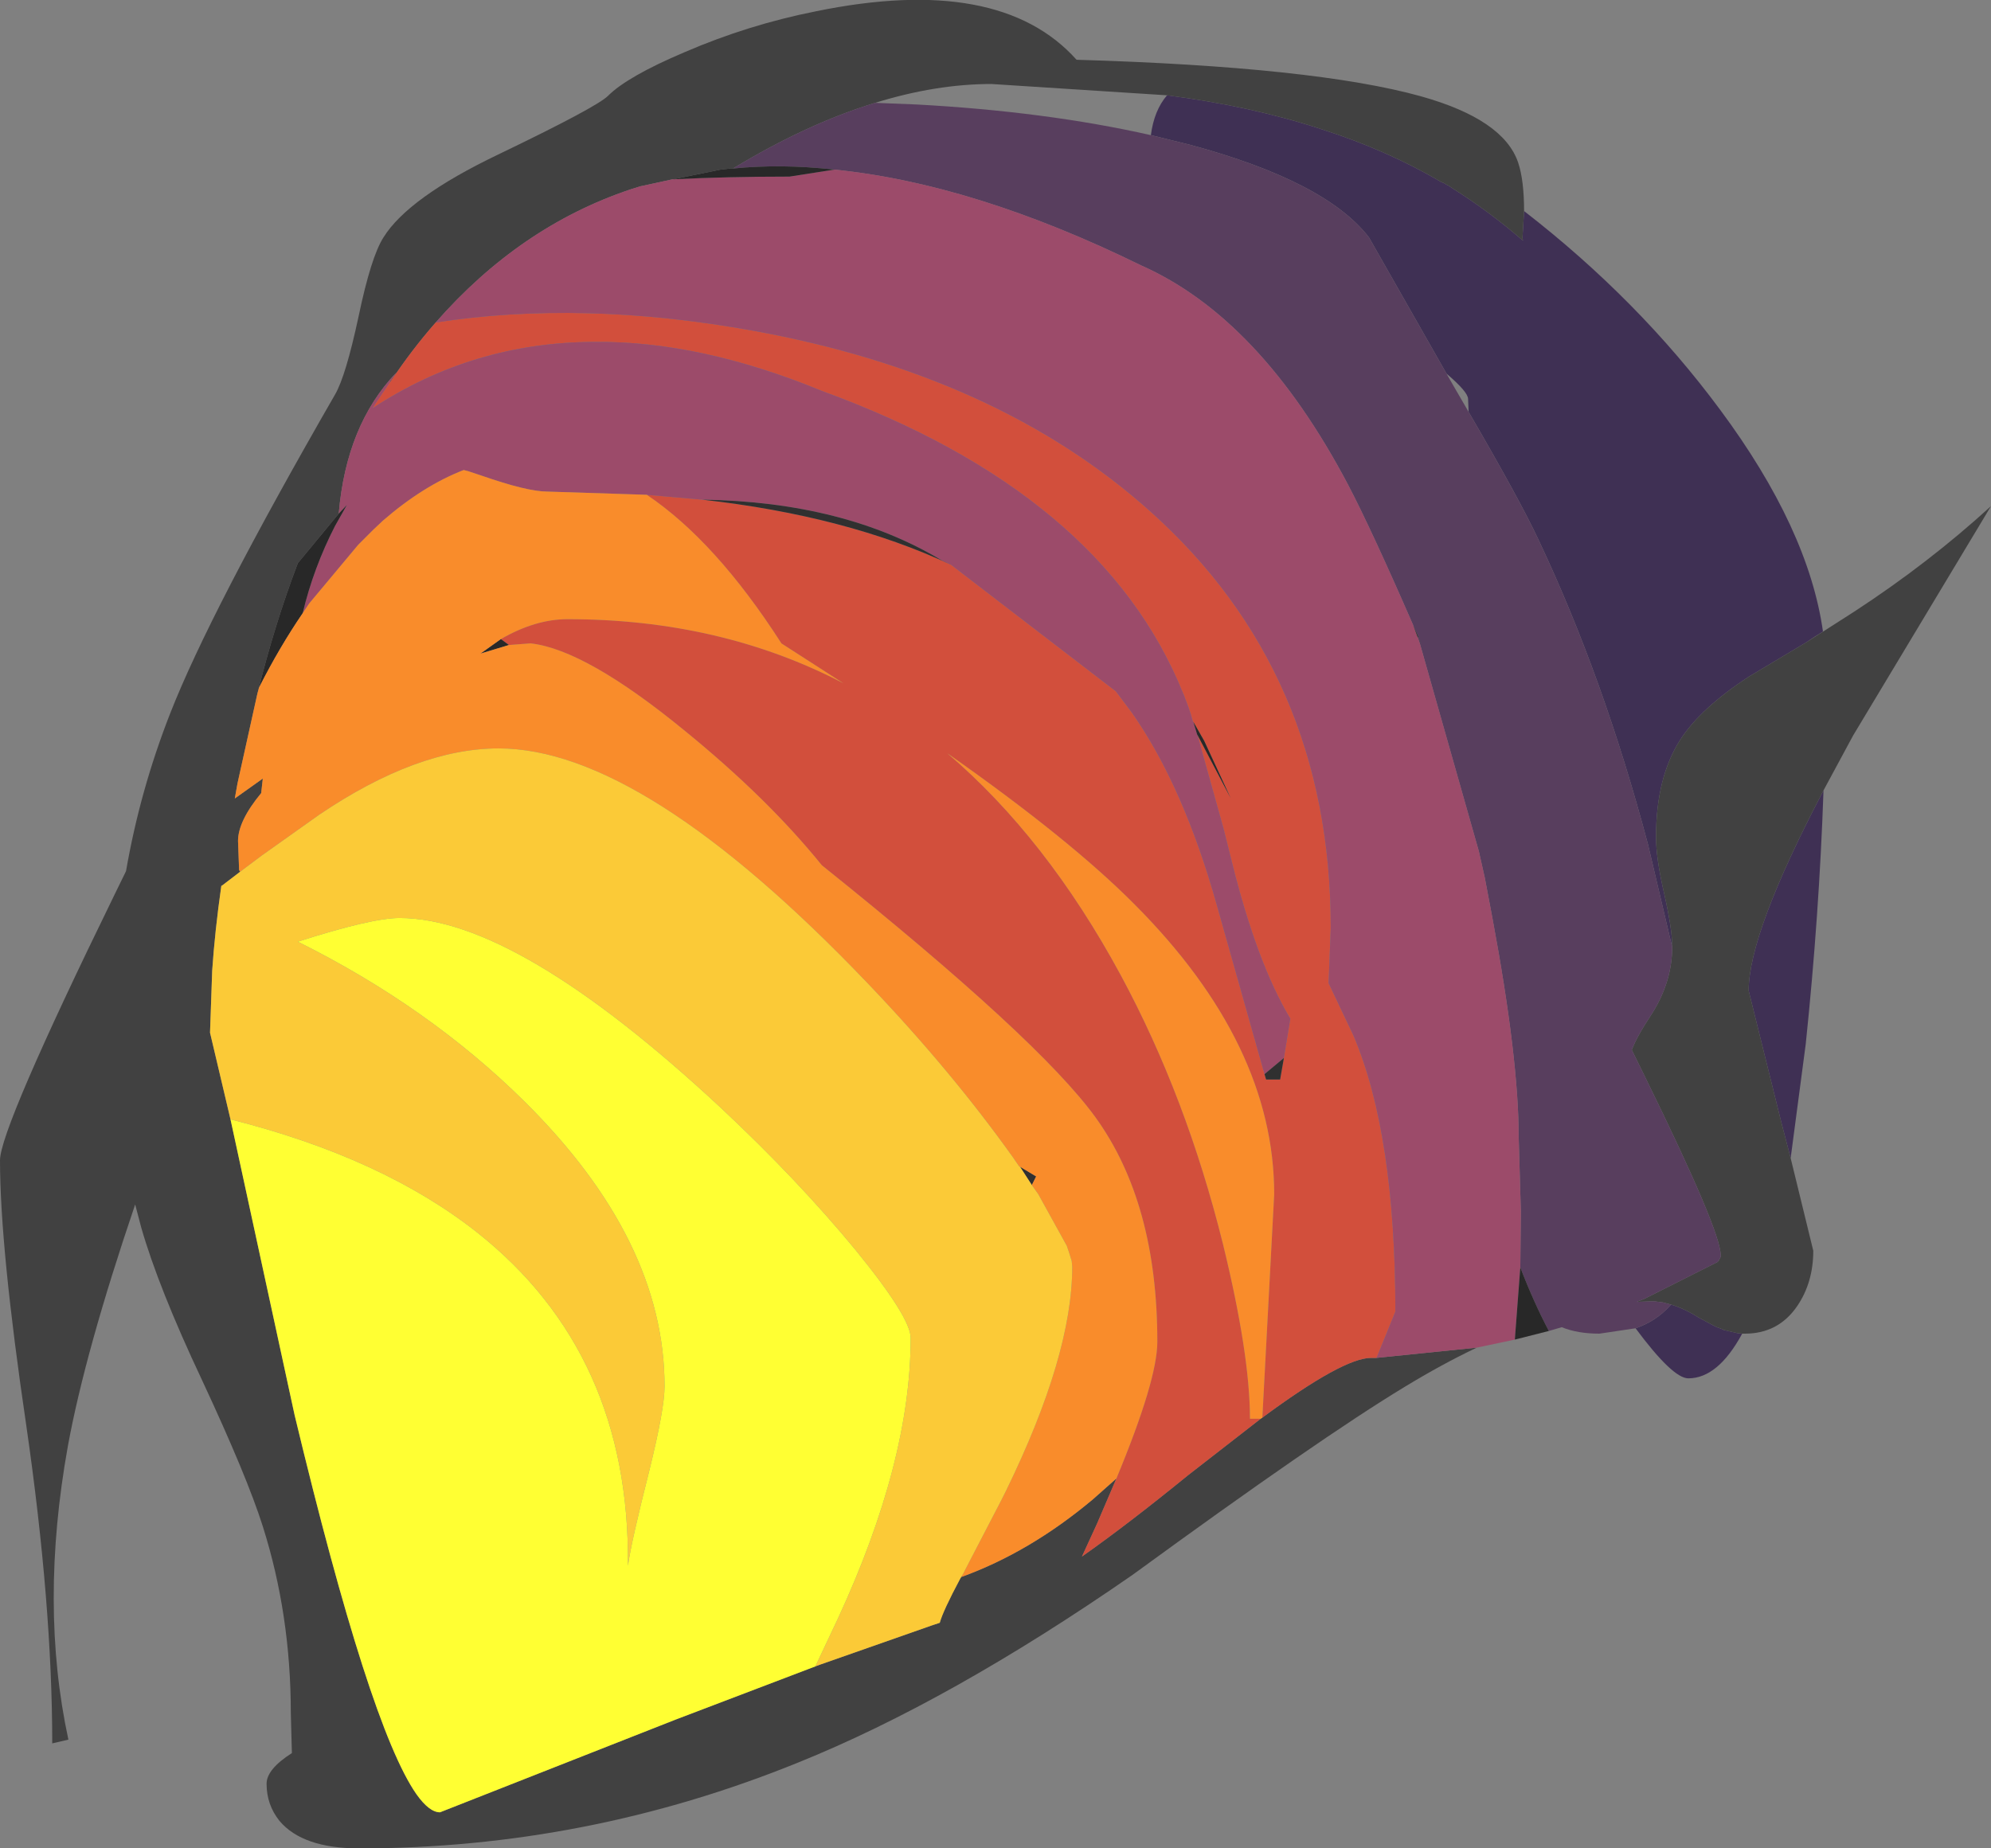 <?xml version="1.0" encoding="UTF-8" standalone="no"?>
<svg xmlns:ffdec="https://www.free-decompiler.com/flash" xmlns:xlink="http://www.w3.org/1999/xlink" ffdec:objectType="shape" height="171.65px" width="184.85px" xmlns="http://www.w3.org/2000/svg">
  <rect width="100%" height="100%" fill="#808080" stroke="none"/>
  <g transform="matrix(1.0, 0.0, 0.0, 1.0, 0.0, 0.0)">
    <path d="M169.3 73.4 Q168.9 85.0 167.65 96.95 L166.25 107.55 165.35 104.1 162.35 92.0 Q162.35 86.65 169.3 73.4 M161.75 123.85 Q159.5 128.0 156.75 128.0 155.3 128.0 151.85 123.35 153.75 122.7 155.05 121.25 L155.15 121.15 Q156.35 121.5 157.7 122.35 L159.0 123.05 159.2 123.15 159.4 123.25 159.95 123.45 160.0 123.5 161.3 123.8 161.75 123.85 M141.5 19.6 Q152.15 27.85 159.7 38.05 167.9 49.1 169.25 58.65 168.5 59.1 167.7 59.65 L162.35 62.85 Q157.85 65.8 156.0 68.7 153.75 72.2 153.75 77.75 153.75 79.7 154.5 82.95 155.25 86.25 155.25 87.85 L155.25 87.95 153.0 78.4 Q148.9 62.95 142.85 50.15 141.15 46.5 136.35 38.25 L136.3 37.05 Q136.3 36.4 134.3 34.7 L127.1 22.05 Q123.1 16.85 110.5 13.45 L106.85 12.55 Q107.15 10.25 108.35 8.85 116.15 9.85 122.7 12.0 128.8 13.95 133.8 16.9 L134.05 17.0 134.3 17.15 134.5 17.25 134.95 17.55 Q138.35 19.7 141.4 22.35 L141.35 22.1 141.5 19.6" fill="#3f3054" fill-rule="evenodd" stroke="none"/>
    <path d="M166.25 107.55 L168.35 116.15 Q168.35 119.1 166.85 121.3 165.1 123.85 162.0 123.85 L161.75 123.85 161.3 123.8 160.0 123.5 159.95 123.45 159.4 123.25 159.2 123.15 159.0 123.05 157.7 122.35 Q156.35 121.5 155.15 121.15 L154.4 120.95 153.6 120.85 153.35 120.85 151.95 120.9 152.7 120.6 159.45 117.2 159.5 117.15 159.55 117.05 159.6 117.05 159.6 117.0 159.65 116.9 159.7 116.85 159.7 116.8 159.75 116.75 159.75 116.55 Q159.75 114.3 152.8 100.15 L151.5 97.5 Q152.0 96.2 153.2 94.4 155.25 91.3 155.25 87.95 L155.25 87.85 Q155.25 86.25 154.5 82.95 153.75 79.7 153.75 77.75 153.75 72.2 156.0 68.7 157.85 65.8 162.35 62.85 L167.7 59.65 172.15 56.8 Q179.05 52.3 184.85 47.0 L172.05 68.3 169.3 73.4 Q162.35 86.65 162.35 92.0 L165.35 104.1 166.25 107.55 M137.1 125.15 Q133.85 126.7 130.4 128.8 122.55 133.55 105.15 146.25 88.2 158.0 74.05 163.7 54.45 171.65 33.35 171.65 28.1 171.65 25.95 169.1 24.75 167.6 24.75 165.65 24.75 164.3 27.1 162.8 L27.0 159.1 Q27.0 149.95 24.4 141.75 22.95 137.15 18.75 128.15 14.7 119.55 13.1 113.95 L12.55 111.85 Q7.9 125.55 6.3 134.3 3.65 149.05 6.35 161.55 L4.85 161.9 Q4.85 149.05 2.45 132.45 0.0 115.85 0.0 107.75 0.0 104.85 10.6 83.15 L11.7 80.9 Q13.0 73.4 15.8 66.25 19.5 56.8 31.1 36.65 32.1 34.95 33.3 29.35 34.45 23.85 35.6 22.05 37.9 18.35 46.25 14.35 55.4 9.95 56.45 8.9 58.25 7.1 63.55 4.85 69.45 2.3 75.75 1.05 92.8 -2.45 99.95 5.55 122.1 6.2 131.95 8.95 139.6 11.1 140.95 15.1 141.5 16.75 141.5 19.6 L141.35 22.1 141.4 22.35 Q138.35 19.7 134.95 17.55 L134.5 17.25 134.3 17.15 134.05 17.0 133.8 16.9 Q128.8 13.95 122.7 12.0 116.15 9.85 108.35 8.85 L92.05 7.8 Q86.9 7.8 81.25 9.55 74.9 11.5 68.05 15.65 L68.0 15.65 67.8 15.65 66.9 15.75 62.5 16.65 62.45 16.65 59.7 17.25 59.45 17.3 58.5 17.6 Q48.25 21.05 40.45 29.95 38.25 32.45 36.25 35.45 L36.2 35.45 36.8 34.6 Q32.15 39.45 31.45 47.7 L27.65 52.3 Q25.5 57.95 23.9 64.4 L22.05 72.75 21.8 74.15 24.4 72.3 24.25 73.65 Q22.1 76.25 22.1 78.1 L22.2 80.8 22.3 80.95 20.6 82.25 20.55 82.25 Q19.95 86.45 19.7 90.15 L19.5 95.9 21.4 103.95 27.35 131.4 Q34.3 160.35 38.65 166.6 39.85 168.3 40.85 168.3 L62.7 159.7 75.7 154.75 76.1 154.6 86.5 150.95 86.65 150.9 87.25 150.7 Q87.55 149.6 89.15 146.6 L89.45 146.1 89.25 146.45 Q95.6 144.15 101.45 139.25 L103.65 137.3 101.85 141.5 100.45 144.55 Q104.65 141.6 110.3 137.0 L117.05 131.75 117.2 131.65 Q124.7 126.1 127.3 126.1 L127.8 126.1 137.1 125.15" fill="#414141" fill-rule="evenodd" stroke="none"/>
    <path d="M151.85 123.35 L148.5 123.85 Q146.45 123.85 145.0 123.25 L143.8 123.6 Q142.4 120.95 141.15 117.7 L141.15 117.65 141.2 112.5 141.0 105.65 Q141.0 98.3 138.55 85.2 L137.85 81.5 137.4 79.5 137.3 79.05 131.85 59.85 131.65 59.25 131.65 59.1 132.05 59.95 131.2 58.05 Q127.3 49.1 125.15 45.0 117.0 29.55 105.95 24.65 90.45 17.05 77.45 15.75 72.55 15.2 68.05 15.65 74.9 11.5 81.25 9.55 L85.05 9.7 Q97.1 10.35 106.85 12.55 L110.5 13.45 Q123.1 16.85 127.1 22.05 L134.3 34.7 134.9 35.75 136.35 38.25 Q141.15 46.5 142.85 50.15 148.9 62.95 153.0 78.4 L155.25 87.95 Q155.25 91.3 153.2 94.4 152.0 96.2 151.5 97.5 L152.8 100.15 Q159.75 114.3 159.75 116.55 L159.75 116.75 159.7 116.8 159.7 116.85 159.65 116.9 159.6 117.0 159.6 117.05 159.55 117.05 159.5 117.15 159.45 117.2 152.7 120.6 151.95 120.9 153.35 120.85 153.6 120.85 154.4 120.95 155.15 121.15 155.05 121.25 Q153.75 122.7 151.85 123.35" fill="#583e5e" fill-rule="evenodd" stroke="none"/>
    <path d="M88.3 52.45 L103.6 64.2 105.1 66.2 Q109.9 73.05 113.0 84.15 L117.4 99.75 117.55 100.25 118.85 100.25 119.2 98.25 119.8 94.6 Q116.7 89.45 114.35 79.95 L113.6 76.95 111.4 69.05 111.15 68.2 114.25 74.1 111.8 68.8 110.8 67.05 110.75 67.0 110.55 66.3 110.35 65.7 109.9 64.5 109.85 64.4 Q102.35 45.8 76.3 36.3 65.0 31.65 55.2 31.75 L55.1 31.75 Q43.9 31.8 34.6 37.9 L34.85 37.5 36.2 35.5 36.2 35.45 36.25 35.45 Q38.25 32.45 40.45 29.95 54.0 27.85 69.85 30.7 92.6 34.8 106.75 47.45 123.55 62.45 123.55 86.15 L123.35 91.3 125.65 96.15 Q129.55 105.3 129.55 121.8 L127.8 126.1 127.3 126.1 Q124.7 126.1 117.2 131.65 L118.3 110.9 Q118.3 97.0 105.35 84.0 99.35 77.95 87.95 69.95 97.15 77.8 104.05 90.55 110.15 101.85 113.55 115.55 116.05 125.8 116.05 131.75 L117.05 131.75 110.3 137.0 Q104.65 141.6 100.45 144.55 L101.85 141.5 103.65 137.3 Q107.45 128.15 107.45 124.6 107.45 111.7 101.7 103.75 96.45 96.5 76.3 80.35 71.25 74.1 63.5 67.8 54.4 60.35 49.3 59.75 L49.2 59.75 47.25 59.9 46.5 59.35 Q49.7 57.5 52.7 57.5 66.9 57.5 78.3 63.45 L72.55 59.75 Q66.45 50.25 60.05 45.95 L65.2 46.4 Q78.6 47.9 88.3 52.45" fill="#d24f3c" fill-rule="evenodd" stroke="none"/>
    <path d="M140.65 124.4 L137.1 125.15 127.8 126.1 129.55 121.8 Q129.55 105.3 125.65 96.15 L123.35 91.3 123.55 86.15 Q123.55 62.45 106.75 47.45 92.6 34.8 69.85 30.7 54.0 27.85 40.45 29.95 48.25 21.05 58.5 17.6 L59.45 17.3 59.7 17.25 62.45 16.65 62.5 16.65 Q67.5 16.4 73.3 16.4 L77.45 15.75 Q90.45 17.05 105.95 24.65 117.0 29.55 125.15 45.0 127.3 49.1 131.2 58.05 L131.65 59.25 131.85 59.85 137.3 79.05 137.4 79.5 137.85 81.5 138.55 85.2 Q141.0 98.3 141.0 105.65 L141.2 112.5 141.15 117.65 141.15 117.7 140.65 124.3 140.65 124.4 M117.4 99.75 L113.0 84.15 Q109.9 73.05 105.1 66.2 L103.6 64.2 88.3 52.45 87.45 52.05 Q78.4 46.6 65.2 46.4 L60.05 45.95 50.8 45.65 Q48.95 45.65 44.65 44.15 L43.45 43.75 43.05 43.65 Q39.3 45.1 35.55 48.35 L34.65 49.2 33.25 50.6 28.7 56.05 28.1 56.95 Q29.1 52.75 31.1 48.85 L32.2 46.9 31.45 47.7 Q32.15 39.45 36.8 34.6 L36.2 35.45 36.2 35.5 34.85 37.5 34.6 37.9 Q43.9 31.8 55.1 31.75 L55.2 31.75 Q65.0 31.65 76.3 36.3 102.35 45.8 109.85 64.4 L109.9 64.5 110.35 65.7 110.55 66.3 110.75 67.0 110.8 67.05 111.4 69.05 113.6 76.95 114.35 79.95 Q116.7 89.45 119.8 94.6 L119.2 98.25 117.4 99.75" fill="#9c4b6a" fill-rule="evenodd" stroke="none"/>
    <path d="M143.8 123.6 L140.65 124.4 140.65 124.3 141.15 117.7 Q142.4 120.95 143.8 123.6 M46.5 59.35 L47.25 59.9 44.6 60.7 46.5 59.35 M110.8 67.05 L111.8 68.8 114.25 74.1 111.15 68.2 111.4 69.05 110.8 67.05 M131.65 59.25 L131.2 58.05 132.05 59.95 131.65 59.1 131.65 59.25 M77.45 15.75 L73.3 16.4 Q67.5 16.4 62.5 16.65 L66.9 15.75 67.8 15.65 68.0 15.65 68.05 15.65 Q72.55 15.2 77.45 15.75 M28.1 56.95 Q25.95 60.1 24.05 63.85 L23.9 64.4 Q25.5 57.95 27.65 52.3 L31.45 47.7 32.2 46.9 31.1 48.85 Q29.1 52.75 28.1 56.95" fill="#282828" fill-rule="evenodd" stroke="none"/>
    <path d="M88.3 52.45 Q78.6 47.9 65.2 46.4 78.4 46.6 87.45 52.05 L88.3 52.45 M119.2 98.25 L118.85 100.25 117.55 100.25 117.4 99.75 119.2 98.25 M94.7 108.35 L96.2 109.25 95.8 110.05 94.7 108.35" fill="#303030" fill-rule="evenodd" stroke="none"/>
    <path d="M60.05 45.95 Q66.45 50.25 72.55 59.75 L78.3 63.45 Q66.9 57.5 52.7 57.5 49.7 57.5 46.5 59.35 L44.6 60.7 47.25 59.9 49.2 59.75 49.3 59.75 Q54.4 60.35 63.5 67.8 71.25 74.1 76.3 80.35 96.45 96.5 101.7 103.75 107.45 111.7 107.45 124.6 107.45 128.15 103.65 137.3 L101.45 139.25 Q95.6 144.15 89.25 146.45 L89.45 146.1 89.6 145.8 93.0 139.25 93.1 139.05 93.4 138.45 Q99.55 125.85 99.55 117.65 L99.5 117.1 99.3 116.45 99.05 115.7 96.4 110.9 95.8 110.05 96.2 109.25 94.7 108.35 94.65 108.35 94.3 107.85 94.1 107.55 Q88.3 99.4 80.5 91.25 59.7 69.5 46.3 69.5 38.75 69.5 29.65 75.65 L24.3 79.45 22.3 80.95 22.2 80.8 22.1 78.1 Q22.1 76.25 24.25 73.65 L24.4 72.3 21.8 74.15 22.05 72.75 23.9 64.4 24.05 63.85 Q25.95 60.1 28.1 56.95 L28.7 56.05 33.25 50.6 34.65 49.2 35.55 48.35 Q39.3 45.1 43.05 43.65 L43.45 43.75 44.65 44.15 Q48.95 45.65 50.8 45.65 L60.05 45.95 M117.05 131.75 L116.05 131.75 Q116.05 125.8 113.55 115.55 110.15 101.85 104.05 90.55 97.15 77.8 87.95 69.95 99.35 77.95 105.35 84.0 118.3 97.0 118.3 110.9 L117.2 131.65 117.05 131.75" fill="#f98c2b" fill-rule="evenodd" stroke="none"/>
    <path d="M22.3 80.95 L24.3 79.45 29.65 75.65 Q38.75 69.5 46.3 69.5 59.7 69.5 80.5 91.25 88.3 99.4 94.1 107.55 L94.3 107.85 94.65 108.35 94.7 108.35 95.8 110.05 96.4 110.9 99.05 115.7 99.3 116.45 99.5 117.1 99.55 117.65 Q99.55 125.85 93.4 138.45 L93.1 139.05 93.0 139.25 89.6 145.8 89.45 146.1 89.15 146.6 Q87.55 149.6 87.25 150.7 L86.65 150.9 86.5 150.95 76.1 154.6 75.7 154.75 77.8 150.3 Q84.55 135.7 84.55 124.25 84.55 122.35 79.45 116.1 74.1 109.6 66.95 102.9 48.0 85.25 37.1 85.25 34.5 85.25 27.65 87.45 39.8 93.5 48.65 102.25 61.7 115.15 61.7 128.75 61.7 130.8 60.3 136.5 58.6 143.2 58.3 145.4 58.5 125.7 44.3 114.45 35.5 107.5 21.4 103.95 L19.5 95.9 19.7 90.15 Q19.95 86.45 20.55 82.25 L20.6 82.25 22.3 80.95" fill="#fbca37" fill-rule="evenodd" stroke="none"/>
    <path d="M21.4 103.95 Q35.5 107.5 44.3 114.45 58.5 125.7 58.3 145.4 58.6 143.2 60.3 136.5 61.7 130.8 61.7 128.75 61.7 115.15 48.65 102.25 39.8 93.5 27.65 87.45 34.5 85.25 37.1 85.25 48.0 85.25 66.95 102.9 74.1 109.6 79.45 116.1 84.55 122.35 84.55 124.25 84.55 135.7 77.8 150.3 L75.7 154.75 62.7 159.7 40.85 168.3 Q39.85 168.3 38.65 166.6 34.3 160.35 27.35 131.4 L21.4 103.95" fill="#ffff33" fill-rule="evenodd" stroke="none"/>
  </g>
</svg>
